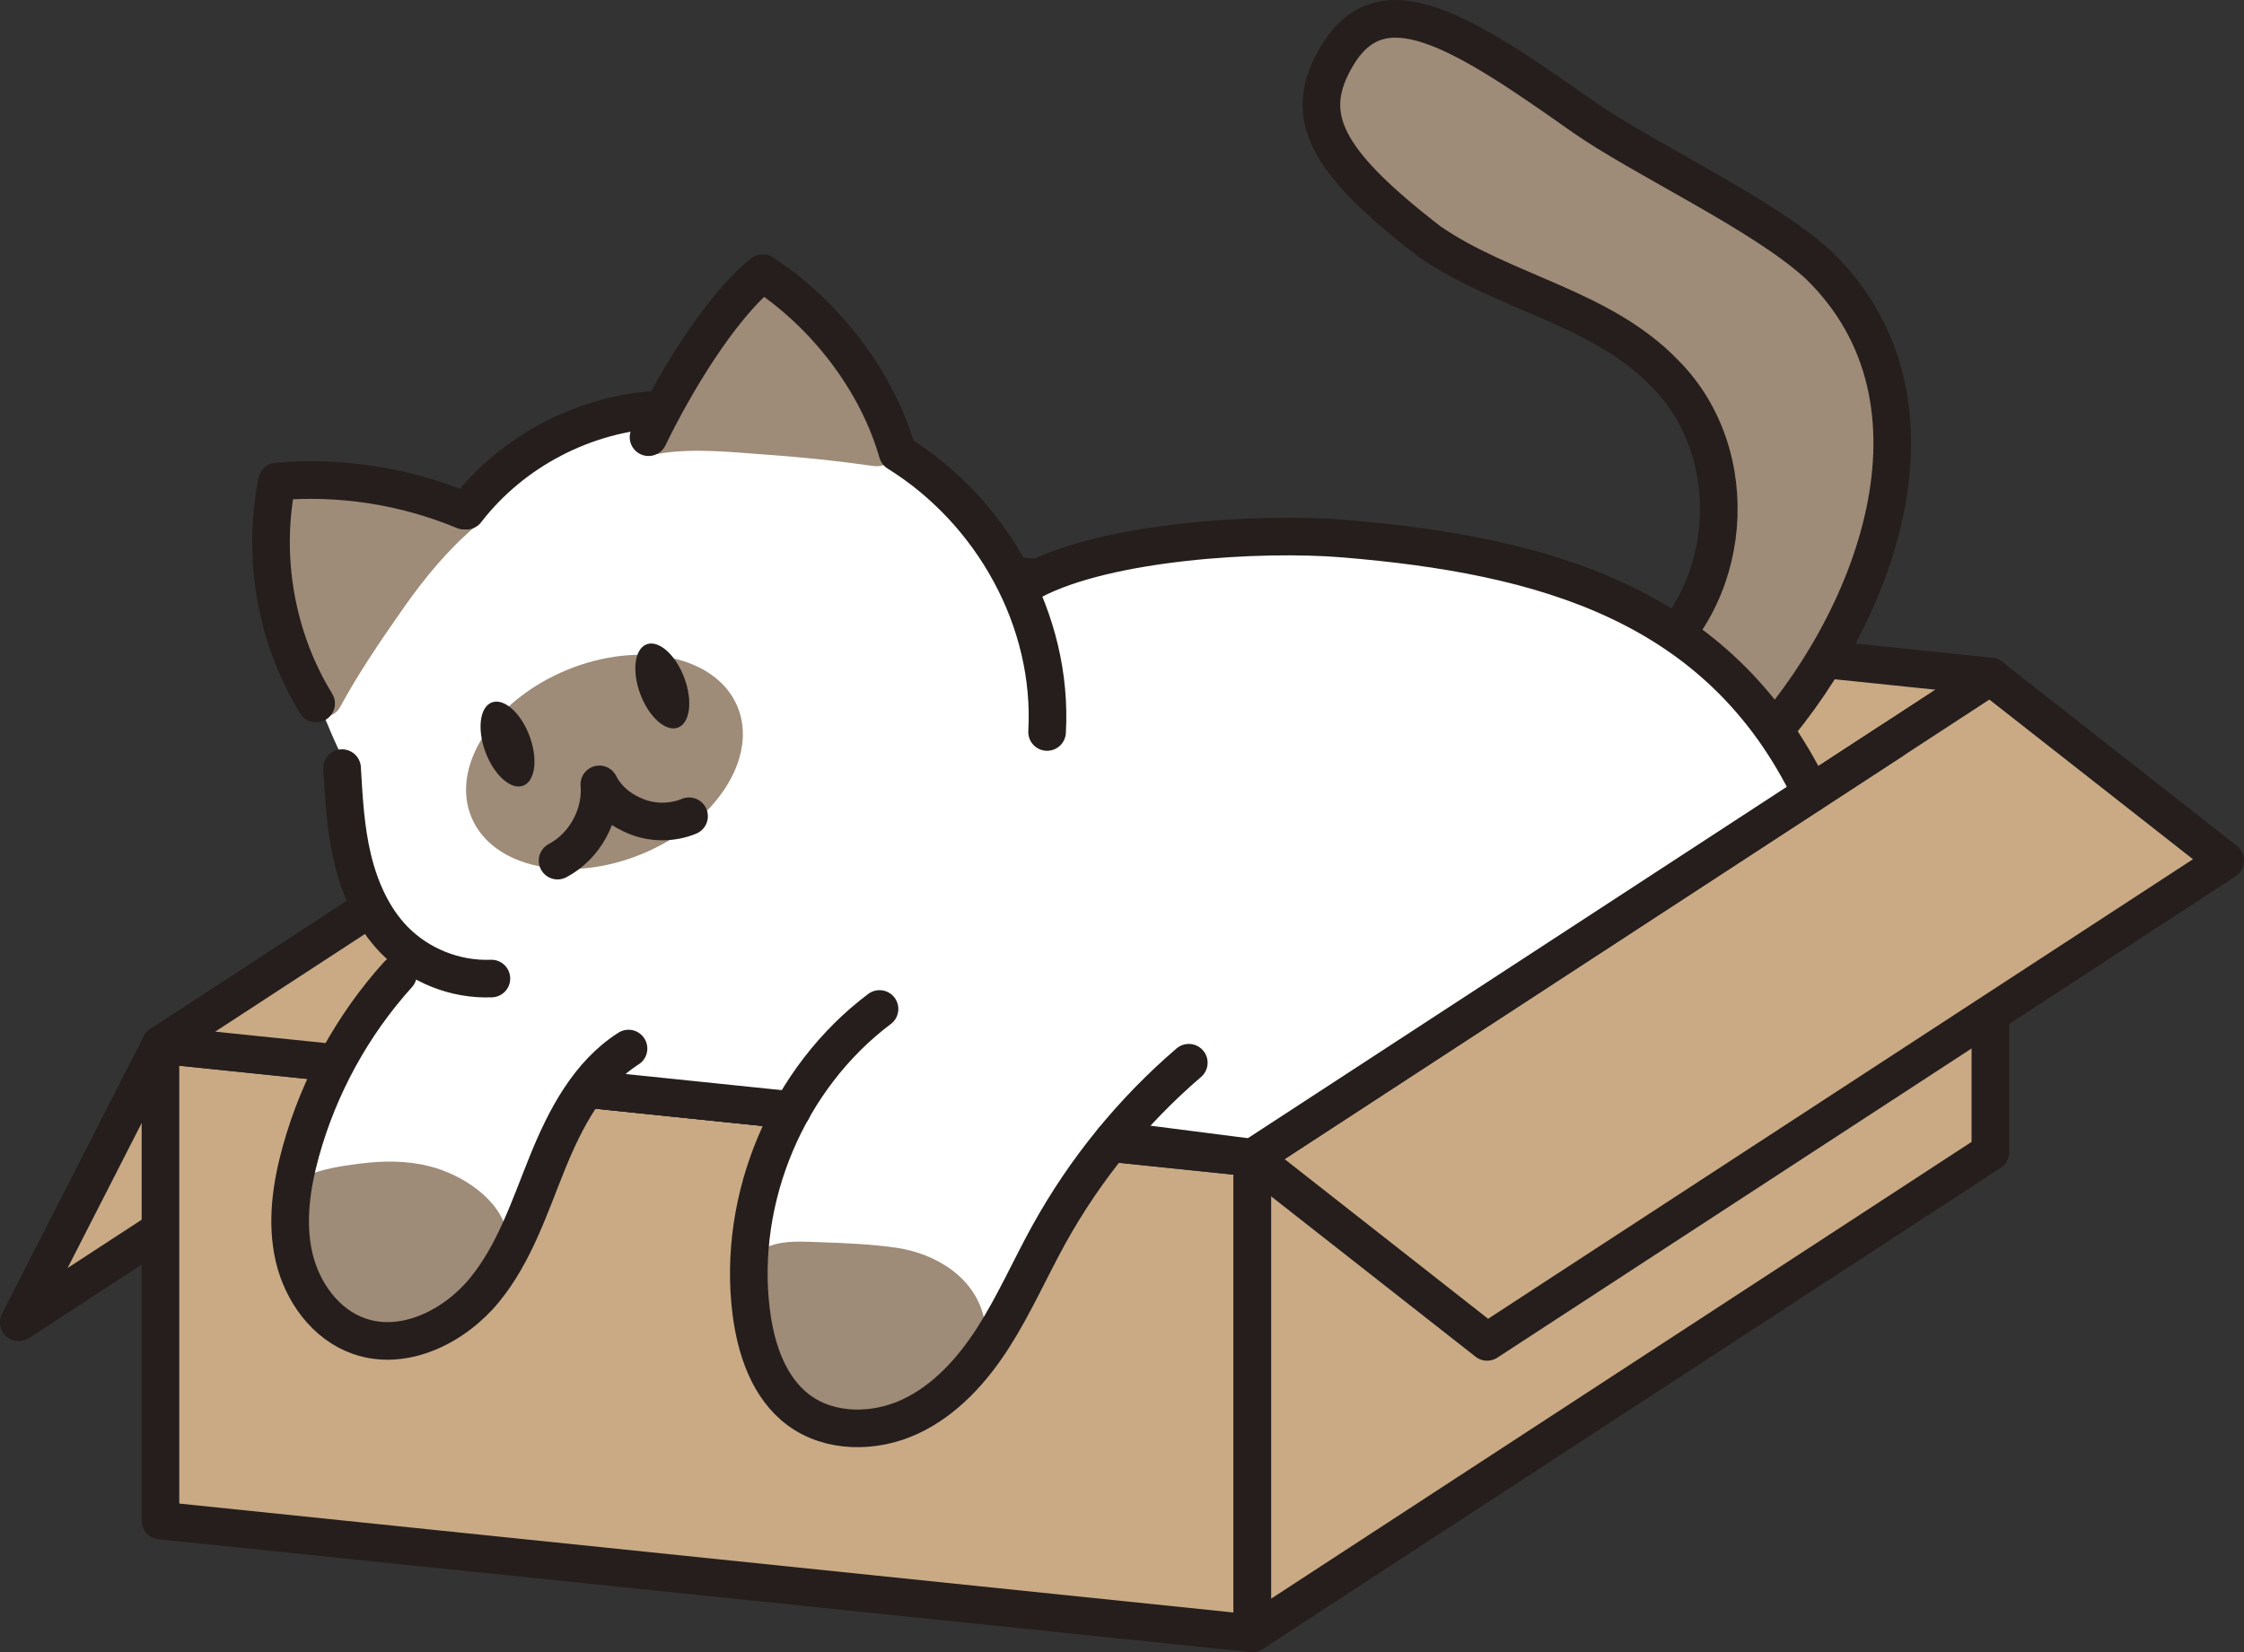 <?xml version="1.0" encoding="utf-8"?>
<!-- Generator: Adobe Illustrator 27.0.0, SVG Export Plug-In . SVG Version: 6.00 Build 0)  -->
<svg version="1.1" id="image" xmlns="http://www.w3.org/2000/svg" xmlns:xlink="http://www.w3.org/1999/xlink" x="0px" y="0px"
	 viewBox="0 0 215.36 158.61" style="enable-background:new 0 0 215.36 158.61;" xml:space="preserve">
<rect x="0" y="0" width="215.36" height="158.61" fill="#333333" stroke="none"/>
<style type="text/css">
	.st0{fill:#C9AA85;stroke:#251E1C;stroke-width:3.61;stroke-linecap:round;stroke-linejoin:round;stroke-miterlimit:10;}
	.st1{fill:#9E8B78;stroke:#251E1C;stroke-width:3.61;stroke-linecap:round;stroke-linejoin:round;stroke-miterlimit:10;}
	.st2{fill:#FFFFFF;}
	.st3{fill:#9E8B78;}
	.st4{fill:none;stroke:#251E1C;stroke-width:3.61;stroke-linecap:round;stroke-linejoin:round;stroke-miterlimit:10;}
	.st5{fill:#251E1C;}
	.st6{fill:#FFFFFF;stroke:#251E1C;stroke-width:3.61;stroke-linecap:round;stroke-linejoin:round;stroke-miterlimit:10;}
</style>
<g>
	<g>
		<polygon class="st0" points="72.64,80.74 86.23,54.1 15.4,100.31 1.8,126.94 		"/>
		<polygon class="st0" points="120.19,156.8 15.4,145.97 15.4,100.31 120.19,111.14 		"/>
		<polygon class="st0" points="191.02,64.94 86.23,54.1 15.4,100.31 120.19,111.14 		"/>
		<polygon class="st0" points="120.19,156.8 191.02,110.6 191.02,64.94 120.19,111.14 		"/>
		<polygon class="st0" points="191.02,64.94 213.56,82.62 142.72,128.82 120.19,111.14 		"/>
	</g>
	<path class="st1" d="M157.37,64.18c9.04-6.43,10.22-20.55,2.36-28.38c-6.12-6.33-15.5-7.72-22.57-12.63
		c-10.01-7.75-12.32-12.08-8.79-17.89c4.26-7.02,11.62-2.53,23.4,5.81c5.72,4.06,17.43,9.42,22.78,14.37
		c13.57,13.19,5.31,34.42-5.92,46.52"/>
	<path class="st2" d="M172.87,73.77c-2.42-4.83-6.74-8.24-10.08-12.38c-0.51-0.63-1.49-0.65-2.17-0.27
		c-6.77-4.7-14.93-6.71-23.02-7.7c-4.63-0.57-9.3-0.85-13.95-1.12c-4.69-0.27-9.38-0.34-14.04,0.33c-4.13,0.6-8.19,1.87-11.77,4.03
		c-1.38-2.15-2.8-4.29-4.3-6.36c-1.83-2.54-3.84-5.07-6.68-6.52c-0.01,0-0.01,0-0.02-0.01c-0.26-2.67-1.11-5.26-2.51-7.55
		c-0.83-1.35-1.85-2.63-3.02-3.7c-1.3-1.2-2.78-2.04-4.24-3.02c-1.38-0.92-2.67-2.85-4.48-1.39c-0.71,0.57-1.19,1.53-1.71,2.27
		c-0.59,0.83-1.17,1.66-1.77,2.49c-1.16,1.62-2.32,3.24-3.51,4.85c-0.85,1.15-1.78,2.27-2.91,3.14c-0.3-0.07-0.61-0.08-0.93-0.04
		c-3.34,0.45-6.66,1.01-9.6,2.75c-2.62,1.55-5.04,3.53-7.29,5.58c-2.23-1.06-4.58-1.87-7-2.39c-3.28-0.7-6.58-0.78-9.92-0.72
		c-1.86,0.03-2.23,2.35-1.11,3.25c-0.11,1.9-0.2,3.82-0.11,5.72c0.11,2.33,0.75,4.54,1.52,6.72c0.79,2.22,1.72,4.38,2.65,6.54
		c0.65,1.51,1.23,3.05,2.01,4.49c0.05,0.1,0.1,0.2,0.16,0.29c0.15,0.26,0.31,0.52,0.48,0.78c-0.33,3.11-0.08,6.27,0.87,9.27
		c0.56,1.78,1.34,3.45,2.5,4.92c0.48,0.61,1.03,1.17,1.44,1.83c0.36,0.58,0.63,1.18,1.01,1.72c-2.92,3.12-5.44,6.62-7.43,10.4
		c-2.46,4.67-4.72,10.04-4.09,15.42c0.28,2.44,0.82,5.17,2.23,7.24c1.53,2.25,3.88,2.99,6.5,3.13c2.86,0.15,5.28-0.41,7.46-2.35
		c1.74-1.55,2.98-3.6,3.94-5.7c1.16-2.55,2-5.23,3.15-7.79c1.23-2.75,2.7-5.38,4.36-7.89c6.69,0.18,13.27,1.63,19.92,2.25
		c-3.21,6.05-4.39,13.1-3.15,19.94c0.86,4.74,3.75,9.33,8.87,10.13c2.4,0.38,4.87-0.1,6.85-1.56c1.92-1.42,3.37-3.35,4.86-5.18
		c3.64-4.47,7-9.09,9.24-14.44c0.13-0.32,0.12-0.65,0.01-0.97c0.97-1.29,1.95-2.57,2.96-3.82c0.12,0.03,0.24,0.05,0.36,0.07
		c4.44,0.49,8.9,0.71,13.36,0.67c0.53,0.65,1.61,0.99,2.33,0.46c6.44-4.74,12.88-9.49,19.32-14.23c6.28-4.63,12.82-8.76,19.43-12.89
		c3.94-2.46,7.87-4.92,11.81-7.38c0.43-0.27,0.67-0.63,0.78-1.01C173.13,75.51,173.26,74.56,172.87,73.77z"/>
	<g>
		<path class="st3" d="M83.79,44.73c1.62,0.23,2.7-1.14,2.04-2.65c-2.44-5.55-6.32-10.57-10.94-14.51
			c-1.53-1.31-2.93-0.15-4.25,0.84c-1.2,0.9-2.31,1.88-3.26,3.04c-1.9,2.32-3.27,4.96-4.53,7.67c-0.14,0.29-0.2,0.6-0.21,0.91
			c-0.15,0.02-0.3,0.04-0.45,0.06c-0.96,0.17-1.5,1.35-1.26,2.22c0.28,1.02,1.26,1.43,2.22,1.26c3.35-0.58,6.95-0.17,10.32,0.07
			C76.93,43.88,80.37,44.24,83.79,44.73z"/>
		<path class="st3" d="M32.65,67.86c1.76-3.26,3.89-6.37,6.01-9.4c2.04-2.92,4.3-5.68,7.03-7.98c0.75-0.63,0.65-1.9,0-2.55
			c-0.74-0.74-1.8-0.63-2.55,0c-0.1,0.08-0.18,0.18-0.28,0.26c-0.17-0.06-0.35-0.1-0.53-0.11c-1.46-0.12-2.84-0.69-4.24-1.05
			c-1.5-0.38-3.04-0.58-4.58-0.69c-1.48-0.11-3.04-0.22-4.53-0.13c-0.79,0.05-1.46,0.32-1.88,1.03c-0.38,0.65-0.33,1.49-0.36,2.22
			c-0.15,2.98-0.4,6.06-0.07,9.03c0.35,3.14,1.47,6.05,2.68,8.94C29.9,68.75,31.84,69.37,32.65,67.86z"/>
		<path class="st3" d="M94.46,126.65c-0.83-4.02-4.67-6.32-8.45-6.87c-2.51-0.36-5.04-0.45-7.57-0.54
			c-2.19-0.07-4.53-0.25-6.22,1.42c-0.19,0.19-0.32,0.39-0.41,0.6c-0.45,0.33-0.76,0.84-0.71,1.41c0.43,4.35,1.04,8.97,4.35,12.14
			c1.62,1.54,3.91,1.56,6.01,1.65c2.27,0.1,4.17-0.2,6.29-1.02C91.42,134.02,95.39,131.16,94.46,126.65z"/>
		<path class="st3" d="M41.26,111.97c-2.17-0.56-4.44-0.55-6.65-0.27c-2.13,0.27-4.45,0.59-6.29,1.78
			c-0.68,0.44-0.89,1.11-0.81,1.74c-0.02,0.09-0.04,0.18-0.05,0.28c-0.45,3.56,1.37,7.74,3.89,10.24c1.42,1.4,3.2,1.97,5.15,2.09
			c1.83,0.11,4.02,0.15,5.75-0.5c1.77-0.66,3.13-2.1,4.35-3.5c1.31-1.51,2.5-3.31,2.08-5.41C48.02,115.08,44.32,112.76,41.26,111.97
			z"/>
	</g>
	<path class="st4" d="M62.24,41.97c2.33-4.84,6.77-12.39,10.96-15.75c5.99,3.9,10.98,10.36,12.94,17.23
		c9.09,5.64,14.95,16.14,14.35,26.82"/>
	<path class="st4" d="M44.75,49.03c4.42-5.75,11.45-9.4,18.69-9.73"/>
	<path class="st4" d="M44.53,49.02c-5.64-2.35-11.85-3.32-17.94-2.8c-1.47,7.25-0.12,15.01,3.75,21.32"/>
	<path class="st4" d="M32.83,73.74c0.17,2.93,0.33,5.88,1.02,8.73s1.92,5.64,3.96,7.74c2.41,2.48,5.89,3.87,9.35,3.73"/>
	<path class="st4" d="M38.2,93.55c-4.37,4.84-7.59,10.71-9.33,17c-0.91,3.29-1.42,6.8-0.65,10.13c0.77,3.33,3.01,6.46,6.24,7.59
		c4.3,1.51,9.16-0.91,12.04-4.43s4.32-7.98,6.03-12.21c1.71-4.22,3.94-8.52,7.79-10.97"/>
	<path class="st4" d="M84.41,96.86c-8.81,6.62-13.68,18.12-12.32,29.06c0.45,3.57,1.67,7.3,4.56,9.45c3,2.23,7.27,2.21,10.66,0.64
		c3.39-1.57,6.01-4.47,8.02-7.62c2.01-3.15,3.52-6.59,5.33-9.87c3.45-6.24,8.02-11.86,13.43-16.5"/>
	<path class="st4" d="M99.12,55.72c7.16-3.77,21.78-4.68,29.85-4.01c19.13,1.59,36.07,6.21,44.85,24.45"/>
	<ellipse transform="matrix(0.923 -0.384 0.384 0.923 -23.648 27.895)" class="st3" cx="58.03" cy="73.17" rx="13.83" ry="9.54"/>
	<g>
		
			<ellipse transform="matrix(0.936 -0.352 0.352 0.936 -22.032 21.739)" class="st5" cx="48.72" cy="71.41" rx="2.25" ry="4.27"/>
		
			<ellipse transform="matrix(0.936 -0.352 0.352 0.936 -19.112 26.61)" class="st5" cx="63.57" cy="65.83" rx="2.25" ry="4.27"/>
		<path class="st4" d="M53.51,82.62c2.61-1.37,4.26-4.39,4.01-7.32c0.76,1.5,2.12,2.55,3.69,3.14s3.37,0.56,4.92-0.08"/>
	</g>
	<line class="st4" x1="58.03" y1="104.71" x2="76.01" y2="106.57"/>
	<line class="st4" x1="120.19" y1="111.14" x2="106.85" y2="109.43"/>
	<line class="st4" x1="120.19" y1="111.14" x2="181.61" y2="71.08"/>
</g>
</svg>
